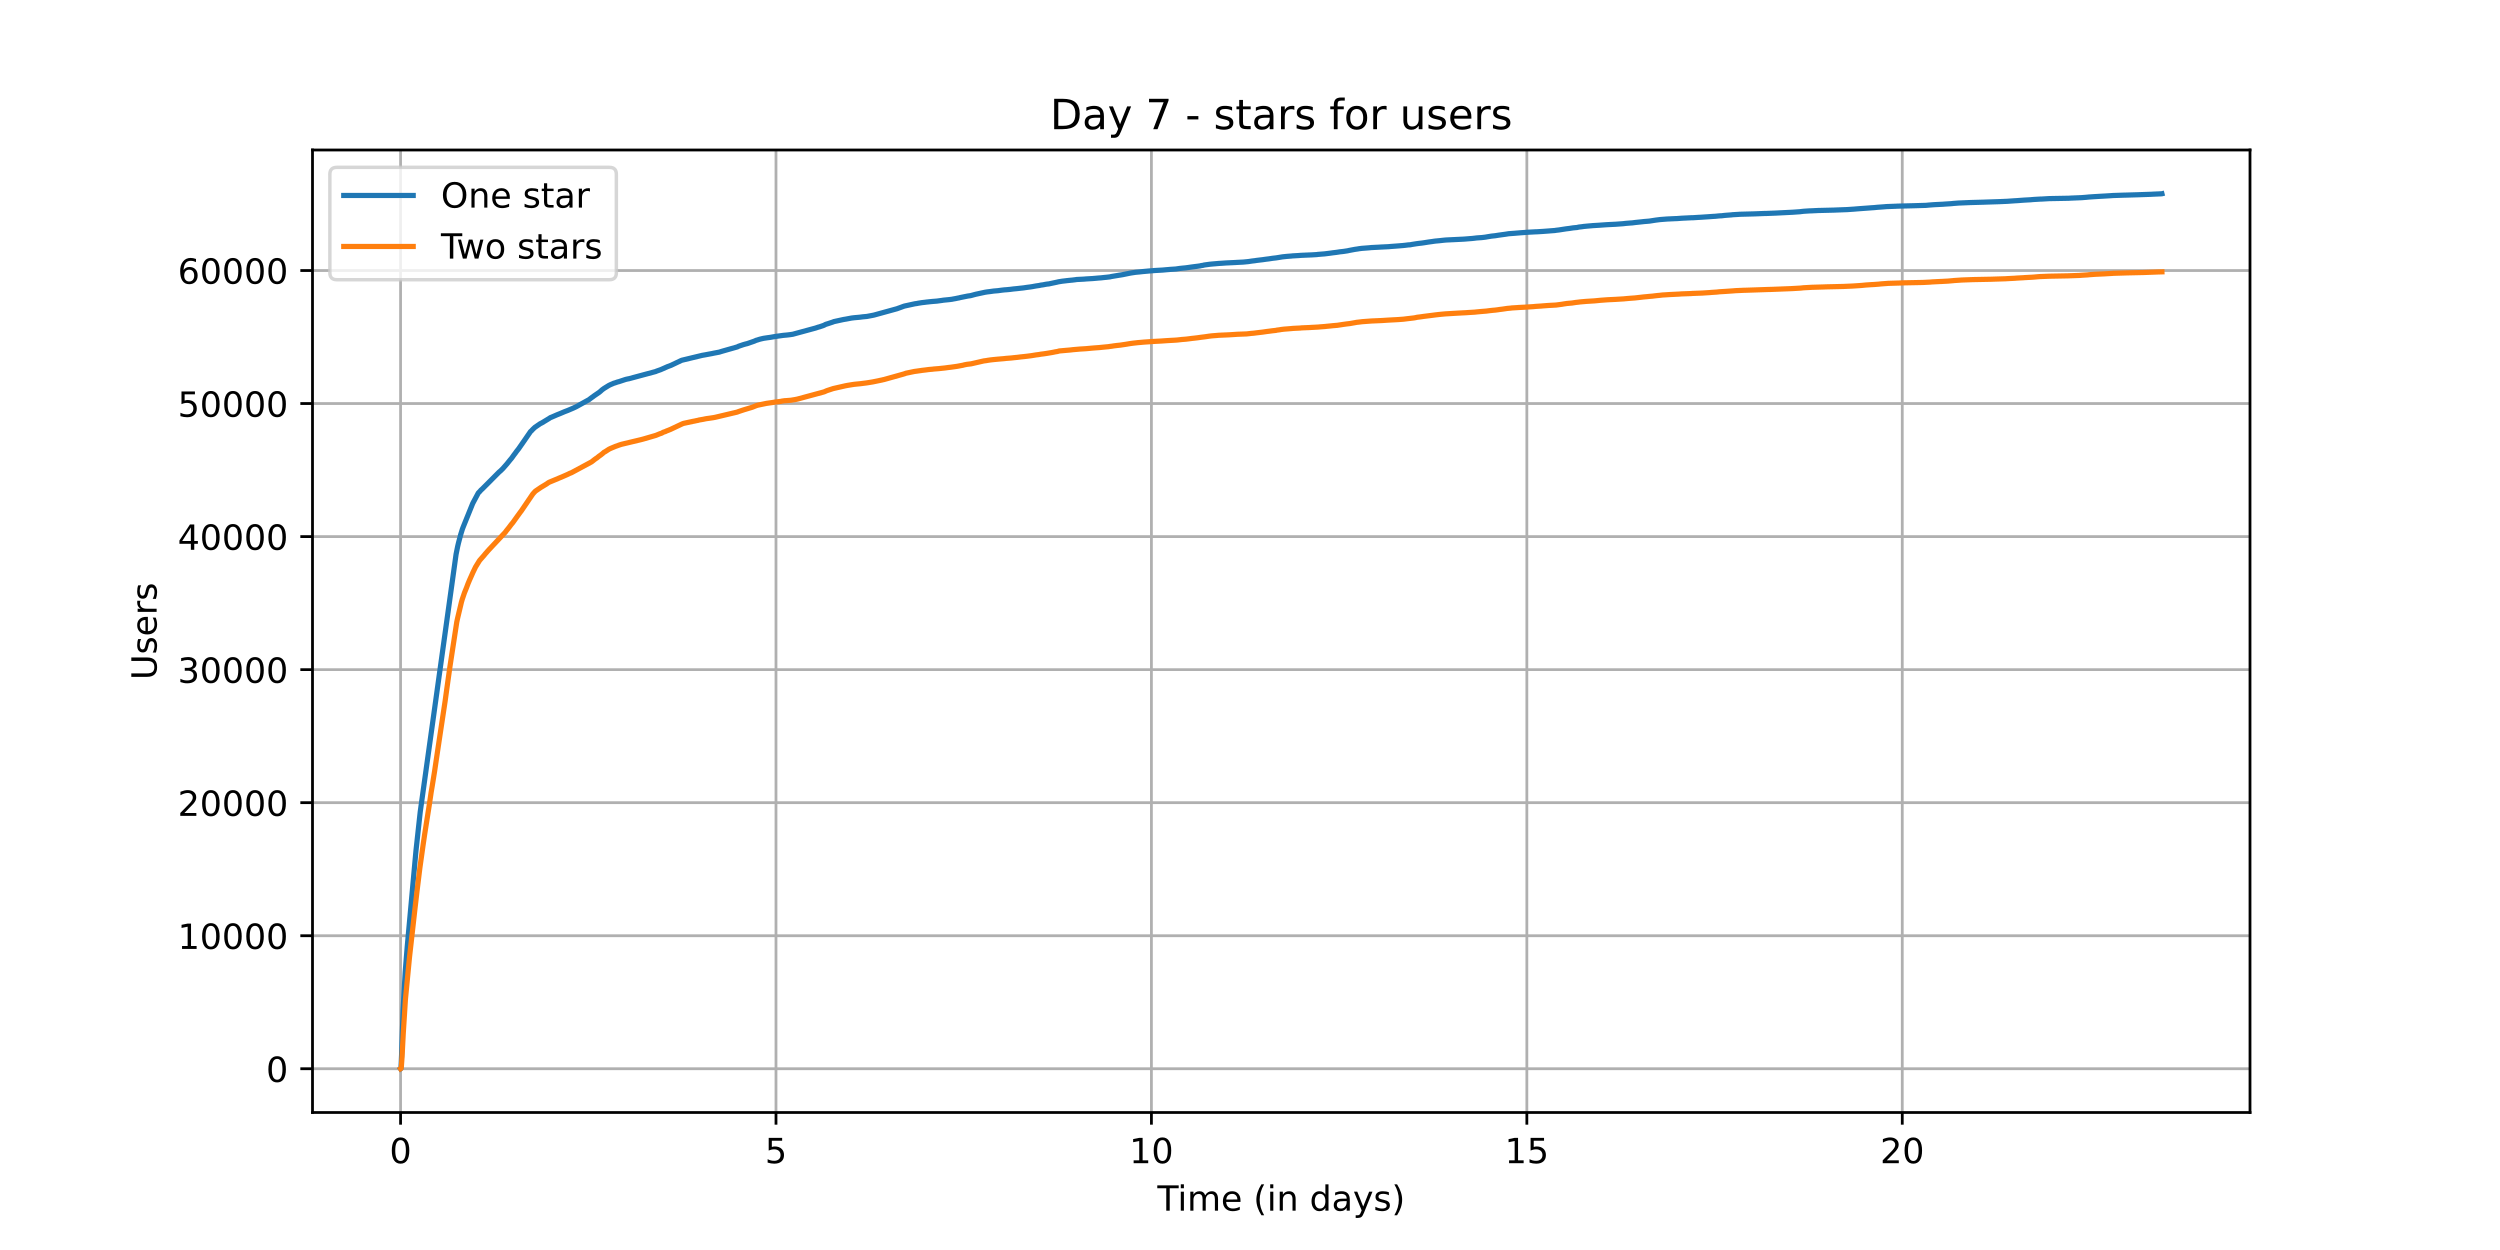 <?xml version="1.0" encoding="utf-8" standalone="no"?>
<!DOCTYPE svg PUBLIC "-//W3C//DTD SVG 1.1//EN"
  "http://www.w3.org/Graphics/SVG/1.1/DTD/svg11.dtd">
<!-- Created with matplotlib (https://matplotlib.org/) -->
<svg height="360pt" version="1.1" viewBox="0 0 720 360" width="720pt" xmlns="http://www.w3.org/2000/svg" xmlns:xlink="http://www.w3.org/1999/xlink">
 <defs>
  <style type="text/css">*{stroke-linecap:butt;stroke-linejoin:round;}</style>
 </defs>
 <g id="figure_1">
  <g id="patch_1">
   <path d="M 0 360 
L 720 360 
L 720 0 
L 0 0 
z
" style="fill:#ffffff;"/>
  </g>
  <g id="axes_1">
   <g id="patch_2">
    <path d="M 90 320.4 
L 648 320.4 
L 648 43.2 
L 90 43.2 
z
" style="fill:#ffffff;"/>
   </g>
   <g id="matplotlib.axis_1">
    <g id="xtick_1">
     <g id="line2d_1">
      <path clip-path="url(#p62dc5a50ae)" d="M 115.364 320.4 
L 115.364 43.2 
" style="fill:none;stroke:#b0b0b0;stroke-linecap:square;stroke-width:0.8;"/>
     </g>
     <g id="line2d_2">
      <defs>
       <path d="M 0 0 
L 0 3.5 
" id="m3d0d6b45fc" style="stroke:#000000;stroke-width:0.8;"/>
      </defs>
      <g>
       <use style="stroke:#000000;stroke-width:0.8;" x="115.364" xlink:href="#m3d0d6b45fc" y="320.4"/>
      </g>
     </g>
     <g id="text_1">
      <!-- 0 -->
      <g transform="translate(112.182 334.998)scale(0.1 -0.1)">
       <defs>
        <path d="M 31.781 66.406 
Q 24.172 66.406 20.328 58.906 
Q 16.5 51.422 16.5 36.375 
Q 16.5 21.391 20.328 13.891 
Q 24.172 6.391 31.781 6.391 
Q 39.453 6.391 43.281 13.891 
Q 47.125 21.391 47.125 36.375 
Q 47.125 51.422 43.281 58.906 
Q 39.453 66.406 31.781 66.406 
z
M 31.781 74.219 
Q 44.047 74.219 50.516 64.516 
Q 56.984 54.828 56.984 36.375 
Q 56.984 17.969 50.516 8.266 
Q 44.047 -1.422 31.781 -1.422 
Q 19.531 -1.422 13.062 8.266 
Q 6.594 17.969 6.594 36.375 
Q 6.594 54.828 13.062 64.516 
Q 19.531 74.219 31.781 74.219 
z
" id="DejaVuSans-48"/>
       </defs>
       <use xlink:href="#DejaVuSans-48"/>
      </g>
     </g>
    </g>
    <g id="xtick_2">
     <g id="line2d_3">
      <path clip-path="url(#p62dc5a50ae)" d="M 223.486 320.4 
L 223.486 43.2 
" style="fill:none;stroke:#b0b0b0;stroke-linecap:square;stroke-width:0.8;"/>
     </g>
     <g id="line2d_4">
      <g>
       <use style="stroke:#000000;stroke-width:0.8;" x="223.486" xlink:href="#m3d0d6b45fc" y="320.4"/>
      </g>
     </g>
     <g id="text_2">
      <!-- 5 -->
      <g transform="translate(220.305 334.998)scale(0.1 -0.1)">
       <defs>
        <path d="M 10.797 72.906 
L 49.516 72.906 
L 49.516 64.594 
L 19.828 64.594 
L 19.828 46.734 
Q 21.969 47.469 24.109 47.828 
Q 26.266 48.188 28.422 48.188 
Q 40.625 48.188 47.75 41.5 
Q 54.891 34.812 54.891 23.391 
Q 54.891 11.625 47.562 5.094 
Q 40.234 -1.422 26.906 -1.422 
Q 22.312 -1.422 17.547 -0.641 
Q 12.797 0.141 7.719 1.703 
L 7.719 11.625 
Q 12.109 9.234 16.797 8.062 
Q 21.484 6.891 26.703 6.891 
Q 35.156 6.891 40.078 11.328 
Q 45.016 15.766 45.016 23.391 
Q 45.016 31 40.078 35.438 
Q 35.156 39.891 26.703 39.891 
Q 22.75 39.891 18.812 39.016 
Q 14.891 38.141 10.797 36.281 
z
" id="DejaVuSans-53"/>
       </defs>
       <use xlink:href="#DejaVuSans-53"/>
      </g>
     </g>
    </g>
    <g id="xtick_3">
     <g id="line2d_5">
      <path clip-path="url(#p62dc5a50ae)" d="M 331.609 320.4 
L 331.609 43.2 
" style="fill:none;stroke:#b0b0b0;stroke-linecap:square;stroke-width:0.8;"/>
     </g>
     <g id="line2d_6">
      <g>
       <use style="stroke:#000000;stroke-width:0.8;" x="331.609" xlink:href="#m3d0d6b45fc" y="320.4"/>
      </g>
     </g>
     <g id="text_3">
      <!-- 10 -->
      <g transform="translate(325.246 334.998)scale(0.1 -0.1)">
       <defs>
        <path d="M 12.406 8.297 
L 28.516 8.297 
L 28.516 63.922 
L 10.984 60.406 
L 10.984 69.391 
L 28.422 72.906 
L 38.281 72.906 
L 38.281 8.297 
L 54.391 8.297 
L 54.391 0 
L 12.406 0 
z
" id="DejaVuSans-49"/>
       </defs>
       <use xlink:href="#DejaVuSans-49"/>
       <use x="63.623" xlink:href="#DejaVuSans-48"/>
      </g>
     </g>
    </g>
    <g id="xtick_4">
     <g id="line2d_7">
      <path clip-path="url(#p62dc5a50ae)" d="M 439.732 320.4 
L 439.732 43.2 
" style="fill:none;stroke:#b0b0b0;stroke-linecap:square;stroke-width:0.8;"/>
     </g>
     <g id="line2d_8">
      <g>
       <use style="stroke:#000000;stroke-width:0.8;" x="439.732" xlink:href="#m3d0d6b45fc" y="320.4"/>
      </g>
     </g>
     <g id="text_4">
      <!-- 15 -->
      <g transform="translate(433.369 334.998)scale(0.1 -0.1)">
       <use xlink:href="#DejaVuSans-49"/>
       <use x="63.623" xlink:href="#DejaVuSans-53"/>
      </g>
     </g>
    </g>
    <g id="xtick_5">
     <g id="line2d_9">
      <path clip-path="url(#p62dc5a50ae)" d="M 547.854 320.4 
L 547.854 43.2 
" style="fill:none;stroke:#b0b0b0;stroke-linecap:square;stroke-width:0.8;"/>
     </g>
     <g id="line2d_10">
      <g>
       <use style="stroke:#000000;stroke-width:0.8;" x="547.854" xlink:href="#m3d0d6b45fc" y="320.4"/>
      </g>
     </g>
     <g id="text_5">
      <!-- 20 -->
      <g transform="translate(541.492 334.998)scale(0.1 -0.1)">
       <defs>
        <path d="M 19.188 8.297 
L 53.609 8.297 
L 53.609 0 
L 7.328 0 
L 7.328 8.297 
Q 12.938 14.109 22.625 23.891 
Q 32.328 33.688 34.812 36.531 
Q 39.547 41.844 41.422 45.531 
Q 43.312 49.219 43.312 52.781 
Q 43.312 58.594 39.234 62.25 
Q 35.156 65.922 28.609 65.922 
Q 23.969 65.922 18.812 64.312 
Q 13.672 62.703 7.812 59.422 
L 7.812 69.391 
Q 13.766 71.781 18.938 73 
Q 24.125 74.219 28.422 74.219 
Q 39.75 74.219 46.484 68.547 
Q 53.219 62.891 53.219 53.422 
Q 53.219 48.922 51.531 44.891 
Q 49.859 40.875 45.406 35.406 
Q 44.188 33.984 37.641 27.219 
Q 31.109 20.453 19.188 8.297 
z
" id="DejaVuSans-50"/>
       </defs>
       <use xlink:href="#DejaVuSans-50"/>
       <use x="63.623" xlink:href="#DejaVuSans-48"/>
      </g>
     </g>
    </g>
    <g id="text_6">
     <!-- Time (in days) -->
     <g transform="translate(333.327 348.677)scale(0.1 -0.1)">
      <defs>
       <path d="M -0.297 72.906 
L 61.375 72.906 
L 61.375 64.594 
L 35.5 64.594 
L 35.5 0 
L 25.594 0 
L 25.594 64.594 
L -0.297 64.594 
z
" id="DejaVuSans-84"/>
       <path d="M 9.422 54.688 
L 18.406 54.688 
L 18.406 0 
L 9.422 0 
z
M 9.422 75.984 
L 18.406 75.984 
L 18.406 64.594 
L 9.422 64.594 
z
" id="DejaVuSans-105"/>
       <path d="M 52 44.188 
Q 55.375 50.25 60.062 53.125 
Q 64.75 56 71.094 56 
Q 79.641 56 84.281 50.016 
Q 88.922 44.047 88.922 33.016 
L 88.922 0 
L 79.891 0 
L 79.891 32.719 
Q 79.891 40.578 77.094 44.375 
Q 74.312 48.188 68.609 48.188 
Q 61.625 48.188 57.562 43.547 
Q 53.516 38.922 53.516 30.906 
L 53.516 0 
L 44.484 0 
L 44.484 32.719 
Q 44.484 40.625 41.703 44.406 
Q 38.922 48.188 33.109 48.188 
Q 26.219 48.188 22.156 43.531 
Q 18.109 38.875 18.109 30.906 
L 18.109 0 
L 9.078 0 
L 9.078 54.688 
L 18.109 54.688 
L 18.109 46.188 
Q 21.188 51.219 25.484 53.609 
Q 29.781 56 35.688 56 
Q 41.656 56 45.828 52.969 
Q 50 49.953 52 44.188 
z
" id="DejaVuSans-109"/>
       <path d="M 56.203 29.594 
L 56.203 25.203 
L 14.891 25.203 
Q 15.484 15.922 20.484 11.062 
Q 25.484 6.203 34.422 6.203 
Q 39.594 6.203 44.453 7.469 
Q 49.312 8.734 54.109 11.281 
L 54.109 2.781 
Q 49.266 0.734 44.188 -0.344 
Q 39.109 -1.422 33.891 -1.422 
Q 20.797 -1.422 13.156 6.188 
Q 5.516 13.812 5.516 26.812 
Q 5.516 40.234 12.766 48.109 
Q 20.016 56 32.328 56 
Q 43.359 56 49.781 48.891 
Q 56.203 41.797 56.203 29.594 
z
M 47.219 32.234 
Q 47.125 39.594 43.094 43.984 
Q 39.062 48.391 32.422 48.391 
Q 24.906 48.391 20.391 44.141 
Q 15.875 39.891 15.188 32.172 
z
" id="DejaVuSans-101"/>
       <path id="DejaVuSans-32"/>
       <path d="M 31 75.875 
Q 24.469 64.656 21.281 53.656 
Q 18.109 42.672 18.109 31.391 
Q 18.109 20.125 21.312 9.062 
Q 24.516 -2 31 -13.188 
L 23.188 -13.188 
Q 15.875 -1.703 12.234 9.375 
Q 8.594 20.453 8.594 31.391 
Q 8.594 42.281 12.203 53.312 
Q 15.828 64.359 23.188 75.875 
z
" id="DejaVuSans-40"/>
       <path d="M 54.891 33.016 
L 54.891 0 
L 45.906 0 
L 45.906 32.719 
Q 45.906 40.484 42.875 44.328 
Q 39.844 48.188 33.797 48.188 
Q 26.516 48.188 22.312 43.547 
Q 18.109 38.922 18.109 30.906 
L 18.109 0 
L 9.078 0 
L 9.078 54.688 
L 18.109 54.688 
L 18.109 46.188 
Q 21.344 51.125 25.703 53.562 
Q 30.078 56 35.797 56 
Q 45.219 56 50.047 50.172 
Q 54.891 44.344 54.891 33.016 
z
" id="DejaVuSans-110"/>
       <path d="M 45.406 46.391 
L 45.406 75.984 
L 54.391 75.984 
L 54.391 0 
L 45.406 0 
L 45.406 8.203 
Q 42.578 3.328 38.25 0.953 
Q 33.938 -1.422 27.875 -1.422 
Q 17.969 -1.422 11.734 6.484 
Q 5.516 14.406 5.516 27.297 
Q 5.516 40.188 11.734 48.094 
Q 17.969 56 27.875 56 
Q 33.938 56 38.25 53.625 
Q 42.578 51.266 45.406 46.391 
z
M 14.797 27.297 
Q 14.797 17.391 18.875 11.75 
Q 22.953 6.109 30.078 6.109 
Q 37.203 6.109 41.297 11.75 
Q 45.406 17.391 45.406 27.297 
Q 45.406 37.203 41.297 42.844 
Q 37.203 48.484 30.078 48.484 
Q 22.953 48.484 18.875 42.844 
Q 14.797 37.203 14.797 27.297 
z
" id="DejaVuSans-100"/>
       <path d="M 34.281 27.484 
Q 23.391 27.484 19.188 25 
Q 14.984 22.516 14.984 16.5 
Q 14.984 11.719 18.141 8.906 
Q 21.297 6.109 26.703 6.109 
Q 34.188 6.109 38.703 11.406 
Q 43.219 16.703 43.219 25.484 
L 43.219 27.484 
z
M 52.203 31.203 
L 52.203 0 
L 43.219 0 
L 43.219 8.297 
Q 40.141 3.328 35.547 0.953 
Q 30.953 -1.422 24.312 -1.422 
Q 15.922 -1.422 10.953 3.297 
Q 6 8.016 6 15.922 
Q 6 25.141 12.172 29.828 
Q 18.359 34.516 30.609 34.516 
L 43.219 34.516 
L 43.219 35.406 
Q 43.219 41.609 39.141 45 
Q 35.062 48.391 27.688 48.391 
Q 23 48.391 18.547 47.266 
Q 14.109 46.141 10.016 43.891 
L 10.016 52.203 
Q 14.938 54.109 19.578 55.047 
Q 24.219 56 28.609 56 
Q 40.484 56 46.344 49.844 
Q 52.203 43.703 52.203 31.203 
z
" id="DejaVuSans-97"/>
       <path d="M 32.172 -5.078 
Q 28.375 -14.844 24.75 -17.812 
Q 21.141 -20.797 15.094 -20.797 
L 7.906 -20.797 
L 7.906 -13.281 
L 13.188 -13.281 
Q 16.891 -13.281 18.938 -11.516 
Q 21 -9.766 23.484 -3.219 
L 25.094 0.875 
L 2.984 54.688 
L 12.5 54.688 
L 29.594 11.922 
L 46.688 54.688 
L 56.203 54.688 
z
" id="DejaVuSans-121"/>
       <path d="M 44.281 53.078 
L 44.281 44.578 
Q 40.484 46.531 36.375 47.5 
Q 32.281 48.484 27.875 48.484 
Q 21.188 48.484 17.844 46.438 
Q 14.5 44.391 14.5 40.281 
Q 14.5 37.156 16.891 35.375 
Q 19.281 33.594 26.516 31.984 
L 29.594 31.297 
Q 39.156 29.25 43.188 25.516 
Q 47.219 21.781 47.219 15.094 
Q 47.219 7.469 41.188 3.016 
Q 35.156 -1.422 24.609 -1.422 
Q 20.219 -1.422 15.453 -0.562 
Q 10.688 0.297 5.422 2 
L 5.422 11.281 
Q 10.406 8.688 15.234 7.391 
Q 20.062 6.109 24.812 6.109 
Q 31.156 6.109 34.562 8.281 
Q 37.984 10.453 37.984 14.406 
Q 37.984 18.062 35.516 20.016 
Q 33.062 21.969 24.703 23.781 
L 21.578 24.516 
Q 13.234 26.266 9.516 29.906 
Q 5.812 33.547 5.812 39.891 
Q 5.812 47.609 11.281 51.797 
Q 16.75 56 26.812 56 
Q 31.781 56 36.172 55.266 
Q 40.578 54.547 44.281 53.078 
z
" id="DejaVuSans-115"/>
       <path d="M 8.016 75.875 
L 15.828 75.875 
Q 23.141 64.359 26.781 53.312 
Q 30.422 42.281 30.422 31.391 
Q 30.422 20.453 26.781 9.375 
Q 23.141 -1.703 15.828 -13.188 
L 8.016 -13.188 
Q 14.5 -2 17.703 9.062 
Q 20.906 20.125 20.906 31.391 
Q 20.906 42.672 17.703 53.656 
Q 14.5 64.656 8.016 75.875 
z
" id="DejaVuSans-41"/>
      </defs>
      <use xlink:href="#DejaVuSans-84"/>
      <use x="57.959" xlink:href="#DejaVuSans-105"/>
      <use x="85.742" xlink:href="#DejaVuSans-109"/>
      <use x="183.154" xlink:href="#DejaVuSans-101"/>
      <use x="244.678" xlink:href="#DejaVuSans-32"/>
      <use x="276.465" xlink:href="#DejaVuSans-40"/>
      <use x="315.479" xlink:href="#DejaVuSans-105"/>
      <use x="343.262" xlink:href="#DejaVuSans-110"/>
      <use x="406.641" xlink:href="#DejaVuSans-32"/>
      <use x="438.428" xlink:href="#DejaVuSans-100"/>
      <use x="501.904" xlink:href="#DejaVuSans-97"/>
      <use x="563.184" xlink:href="#DejaVuSans-121"/>
      <use x="622.363" xlink:href="#DejaVuSans-115"/>
      <use x="674.463" xlink:href="#DejaVuSans-41"/>
     </g>
    </g>
   </g>
   <g id="matplotlib.axis_2">
    <g id="ytick_1">
     <g id="line2d_11">
      <path clip-path="url(#p62dc5a50ae)" d="M 90 307.8 
L 648 307.8 
" style="fill:none;stroke:#b0b0b0;stroke-linecap:square;stroke-width:0.8;"/>
     </g>
     <g id="line2d_12">
      <defs>
       <path d="M 0 0 
L -3.5 0 
" id="m20c75dacf4" style="stroke:#000000;stroke-width:0.8;"/>
      </defs>
      <g>
       <use style="stroke:#000000;stroke-width:0.8;" x="90" xlink:href="#m20c75dacf4" y="307.8"/>
      </g>
     </g>
     <g id="text_7">
      <!-- 0 -->
      <g transform="translate(76.638 311.599)scale(0.1 -0.1)">
       <use xlink:href="#DejaVuSans-48"/>
      </g>
     </g>
    </g>
    <g id="ytick_2">
     <g id="line2d_13">
      <path clip-path="url(#p62dc5a50ae)" d="M 90 269.485 
L 648 269.485 
" style="fill:none;stroke:#b0b0b0;stroke-linecap:square;stroke-width:0.8;"/>
     </g>
     <g id="line2d_14">
      <g>
       <use style="stroke:#000000;stroke-width:0.8;" x="90" xlink:href="#m20c75dacf4" y="269.485"/>
      </g>
     </g>
     <g id="text_8">
      <!-- 10000 -->
      <g transform="translate(51.188 273.284)scale(0.1 -0.1)">
       <use xlink:href="#DejaVuSans-49"/>
       <use x="63.623" xlink:href="#DejaVuSans-48"/>
       <use x="127.246" xlink:href="#DejaVuSans-48"/>
       <use x="190.869" xlink:href="#DejaVuSans-48"/>
       <use x="254.492" xlink:href="#DejaVuSans-48"/>
      </g>
     </g>
    </g>
    <g id="ytick_3">
     <g id="line2d_15">
      <path clip-path="url(#p62dc5a50ae)" d="M 90 231.169 
L 648 231.169 
" style="fill:none;stroke:#b0b0b0;stroke-linecap:square;stroke-width:0.8;"/>
     </g>
     <g id="line2d_16">
      <g>
       <use style="stroke:#000000;stroke-width:0.8;" x="90" xlink:href="#m20c75dacf4" y="231.169"/>
      </g>
     </g>
     <g id="text_9">
      <!-- 20000 -->
      <g transform="translate(51.188 234.969)scale(0.1 -0.1)">
       <use xlink:href="#DejaVuSans-50"/>
       <use x="63.623" xlink:href="#DejaVuSans-48"/>
       <use x="127.246" xlink:href="#DejaVuSans-48"/>
       <use x="190.869" xlink:href="#DejaVuSans-48"/>
       <use x="254.492" xlink:href="#DejaVuSans-48"/>
      </g>
     </g>
    </g>
    <g id="ytick_4">
     <g id="line2d_17">
      <path clip-path="url(#p62dc5a50ae)" d="M 90 192.854 
L 648 192.854 
" style="fill:none;stroke:#b0b0b0;stroke-linecap:square;stroke-width:0.8;"/>
     </g>
     <g id="line2d_18">
      <g>
       <use style="stroke:#000000;stroke-width:0.8;" x="90" xlink:href="#m20c75dacf4" y="192.854"/>
      </g>
     </g>
     <g id="text_10">
      <!-- 30000 -->
      <g transform="translate(51.188 196.653)scale(0.1 -0.1)">
       <defs>
        <path d="M 40.578 39.312 
Q 47.656 37.797 51.625 33 
Q 55.609 28.219 55.609 21.188 
Q 55.609 10.406 48.188 4.484 
Q 40.766 -1.422 27.094 -1.422 
Q 22.516 -1.422 17.656 -0.516 
Q 12.797 0.391 7.625 2.203 
L 7.625 11.719 
Q 11.719 9.328 16.594 8.109 
Q 21.484 6.891 26.812 6.891 
Q 36.078 6.891 40.938 10.547 
Q 45.797 14.203 45.797 21.188 
Q 45.797 27.641 41.281 31.266 
Q 36.766 34.906 28.719 34.906 
L 20.219 34.906 
L 20.219 43.016 
L 29.109 43.016 
Q 36.375 43.016 40.234 45.922 
Q 44.094 48.828 44.094 54.297 
Q 44.094 59.906 40.109 62.906 
Q 36.141 65.922 28.719 65.922 
Q 24.656 65.922 20.016 65.031 
Q 15.375 64.156 9.812 62.312 
L 9.812 71.094 
Q 15.438 72.656 20.344 73.438 
Q 25.25 74.219 29.594 74.219 
Q 40.828 74.219 47.359 69.109 
Q 53.906 64.016 53.906 55.328 
Q 53.906 49.266 50.438 45.094 
Q 46.969 40.922 40.578 39.312 
z
" id="DejaVuSans-51"/>
       </defs>
       <use xlink:href="#DejaVuSans-51"/>
       <use x="63.623" xlink:href="#DejaVuSans-48"/>
       <use x="127.246" xlink:href="#DejaVuSans-48"/>
       <use x="190.869" xlink:href="#DejaVuSans-48"/>
       <use x="254.492" xlink:href="#DejaVuSans-48"/>
      </g>
     </g>
    </g>
    <g id="ytick_5">
     <g id="line2d_19">
      <path clip-path="url(#p62dc5a50ae)" d="M 90 154.539 
L 648 154.539 
" style="fill:none;stroke:#b0b0b0;stroke-linecap:square;stroke-width:0.8;"/>
     </g>
     <g id="line2d_20">
      <g>
       <use style="stroke:#000000;stroke-width:0.8;" x="90" xlink:href="#m20c75dacf4" y="154.539"/>
      </g>
     </g>
     <g id="text_11">
      <!-- 40000 -->
      <g transform="translate(51.188 158.338)scale(0.1 -0.1)">
       <defs>
        <path d="M 37.797 64.312 
L 12.891 25.391 
L 37.797 25.391 
z
M 35.203 72.906 
L 47.609 72.906 
L 47.609 25.391 
L 58.016 25.391 
L 58.016 17.188 
L 47.609 17.188 
L 47.609 0 
L 37.797 0 
L 37.797 17.188 
L 4.891 17.188 
L 4.891 26.703 
z
" id="DejaVuSans-52"/>
       </defs>
       <use xlink:href="#DejaVuSans-52"/>
       <use x="63.623" xlink:href="#DejaVuSans-48"/>
       <use x="127.246" xlink:href="#DejaVuSans-48"/>
       <use x="190.869" xlink:href="#DejaVuSans-48"/>
       <use x="254.492" xlink:href="#DejaVuSans-48"/>
      </g>
     </g>
    </g>
    <g id="ytick_6">
     <g id="line2d_21">
      <path clip-path="url(#p62dc5a50ae)" d="M 90 116.223 
L 648 116.223 
" style="fill:none;stroke:#b0b0b0;stroke-linecap:square;stroke-width:0.8;"/>
     </g>
     <g id="line2d_22">
      <g>
       <use style="stroke:#000000;stroke-width:0.8;" x="90" xlink:href="#m20c75dacf4" y="116.223"/>
      </g>
     </g>
     <g id="text_12">
      <!-- 50000 -->
      <g transform="translate(51.188 120.023)scale(0.1 -0.1)">
       <use xlink:href="#DejaVuSans-53"/>
       <use x="63.623" xlink:href="#DejaVuSans-48"/>
       <use x="127.246" xlink:href="#DejaVuSans-48"/>
       <use x="190.869" xlink:href="#DejaVuSans-48"/>
       <use x="254.492" xlink:href="#DejaVuSans-48"/>
      </g>
     </g>
    </g>
    <g id="ytick_7">
     <g id="line2d_23">
      <path clip-path="url(#p62dc5a50ae)" d="M 90 77.908 
L 648 77.908 
" style="fill:none;stroke:#b0b0b0;stroke-linecap:square;stroke-width:0.8;"/>
     </g>
     <g id="line2d_24">
      <g>
       <use style="stroke:#000000;stroke-width:0.8;" x="90" xlink:href="#m20c75dacf4" y="77.908"/>
      </g>
     </g>
     <g id="text_13">
      <!-- 60000 -->
      <g transform="translate(51.188 81.707)scale(0.1 -0.1)">
       <defs>
        <path d="M 33.016 40.375 
Q 26.375 40.375 22.484 35.828 
Q 18.609 31.297 18.609 23.391 
Q 18.609 15.531 22.484 10.953 
Q 26.375 6.391 33.016 6.391 
Q 39.656 6.391 43.531 10.953 
Q 47.406 15.531 47.406 23.391 
Q 47.406 31.297 43.531 35.828 
Q 39.656 40.375 33.016 40.375 
z
M 52.594 71.297 
L 52.594 62.312 
Q 48.875 64.062 45.094 64.984 
Q 41.312 65.922 37.594 65.922 
Q 27.828 65.922 22.672 59.328 
Q 17.531 52.734 16.797 39.406 
Q 19.672 43.656 24.016 45.922 
Q 28.375 48.188 33.594 48.188 
Q 44.578 48.188 50.953 41.516 
Q 57.328 34.859 57.328 23.391 
Q 57.328 12.156 50.688 5.359 
Q 44.047 -1.422 33.016 -1.422 
Q 20.359 -1.422 13.672 8.266 
Q 6.984 17.969 6.984 36.375 
Q 6.984 53.656 15.188 63.938 
Q 23.391 74.219 37.203 74.219 
Q 40.922 74.219 44.703 73.484 
Q 48.484 72.75 52.594 71.297 
z
" id="DejaVuSans-54"/>
       </defs>
       <use xlink:href="#DejaVuSans-54"/>
       <use x="63.623" xlink:href="#DejaVuSans-48"/>
       <use x="127.246" xlink:href="#DejaVuSans-48"/>
       <use x="190.869" xlink:href="#DejaVuSans-48"/>
       <use x="254.492" xlink:href="#DejaVuSans-48"/>
      </g>
     </g>
    </g>
    <g id="text_14">
     <!-- Users -->
     <g transform="translate(45.108 195.801)rotate(-90)scale(0.1 -0.1)">
      <defs>
       <path d="M 8.688 72.906 
L 18.609 72.906 
L 18.609 28.609 
Q 18.609 16.891 22.844 11.734 
Q 27.094 6.594 36.625 6.594 
Q 46.094 6.594 50.344 11.734 
Q 54.594 16.891 54.594 28.609 
L 54.594 72.906 
L 64.5 72.906 
L 64.5 27.391 
Q 64.5 13.141 57.438 5.859 
Q 50.391 -1.422 36.625 -1.422 
Q 22.797 -1.422 15.734 5.859 
Q 8.688 13.141 8.688 27.391 
z
" id="DejaVuSans-85"/>
       <path d="M 41.109 46.297 
Q 39.594 47.172 37.812 47.578 
Q 36.031 48 33.891 48 
Q 26.266 48 22.188 43.047 
Q 18.109 38.094 18.109 28.812 
L 18.109 0 
L 9.078 0 
L 9.078 54.688 
L 18.109 54.688 
L 18.109 46.188 
Q 20.953 51.172 25.484 53.578 
Q 30.031 56 36.531 56 
Q 37.453 56 38.578 55.875 
Q 39.703 55.766 41.062 55.516 
z
" id="DejaVuSans-114"/>
      </defs>
      <use xlink:href="#DejaVuSans-85"/>
      <use x="73.193" xlink:href="#DejaVuSans-115"/>
      <use x="125.293" xlink:href="#DejaVuSans-101"/>
      <use x="186.816" xlink:href="#DejaVuSans-114"/>
      <use x="227.93" xlink:href="#DejaVuSans-115"/>
     </g>
    </g>
   </g>
   <g id="line2d_25">
    <path clip-path="url(#p62dc5a50ae)" d="M 115.364 307.8 
L 115.448 307.739 
L 115.508 307.214 
L 115.671 303.386 
L 116.088 290.972 
L 116.698 279.952 
L 117.293 272.538 
L 119.793 245.093 
L 120.299 240.468 
L 121.029 233.802 
L 131.345 159.661 
L 131.806 157.374 
L 132.044 156.374 
L 132.67 153.983 
L 133.146 152.454 
L 133.295 152.044 
L 133.667 151.109 
L 136.122 145.04 
L 136.286 144.715 
L 137.745 141.987 
L 138.25 141.465 
L 138.504 141.159 
L 138.861 140.849 
L 143.451 136.243 
L 143.585 136.105 
L 143.794 135.906 
L 144.181 135.58 
L 144.836 134.933 
L 145.981 133.626 
L 146.264 133.277 
L 146.964 132.4 
L 147.098 132.254 
L 147.396 131.89 
L 147.977 131.074 
L 148.483 130.408 
L 148.736 130.044 
L 149.376 129.235 
L 149.614 128.887 
L 150.924 127.005 
L 152.8 124.277 
L 153.008 124.116 
L 153.306 123.791 
L 153.544 123.549 
L 154.05 123.074 
L 155.568 122.032 
L 156.03 121.802 
L 156.819 121.327 
L 158.114 120.541 
L 158.531 120.262 
L 158.828 120.154 
L 160.451 119.449 
L 161.284 119.12 
L 162.608 118.557 
L 163.516 118.212 
L 164.975 117.591 
L 165.198 117.492 
L 165.674 117.265 
L 165.912 117.158 
L 169.263 115.3 
L 169.545 115.158 
L 169.68 115.055 
L 170.275 114.599 
L 170.87 114.177 
L 171.123 113.982 
L 172.582 112.986 
L 172.94 112.687 
L 173.386 112.281 
L 173.937 111.878 
L 174.19 111.721 
L 175.366 110.997 
L 175.842 110.767 
L 176.528 110.48 
L 176.751 110.373 
L 177.138 110.265 
L 177.853 110.012 
L 178.284 109.905 
L 178.611 109.794 
L 180.055 109.315 
L 180.338 109.235 
L 180.829 109.127 
L 181.053 109.093 
L 188.834 107.001 
L 189.102 106.878 
L 190.234 106.48 
L 190.486 106.372 
L 192.273 105.583 
L 193.241 105.223 
L 196.116 103.855 
L 196.384 103.748 
L 202.28 102.33 
L 202.92 102.223 
L 204.528 101.92 
L 205.093 101.817 
L 205.525 101.721 
L 207.162 101.411 
L 207.489 101.303 
L 208.07 101.127 
L 212.359 99.905 
L 212.687 99.729 
L 214.071 99.261 
L 214.339 99.184 
L 214.711 99.077 
L 215.143 98.978 
L 216.467 98.522 
L 217.227 98.257 
L 217.822 97.993 
L 218.016 97.951 
L 218.641 97.748 
L 219.013 97.644 
L 219.43 97.548 
L 219.892 97.441 
L 220.949 97.28 
L 221.753 97.173 
L 222.11 97.112 
L 222.705 97.004 
L 223.836 96.828 
L 224.61 96.721 
L 225.562 96.587 
L 226.738 96.479 
L 227.601 96.372 
L 228.317 96.265 
L 234.91 94.472 
L 235.639 94.223 
L 236.056 94.115 
L 237.276 93.69 
L 237.812 93.41 
L 238.422 93.223 
L 239.895 92.736 
L 240.148 92.625 
L 242.931 92.016 
L 243.601 91.908 
L 245.239 91.598 
L 246.087 91.495 
L 247.293 91.391 
L 247.59 91.36 
L 248.468 91.246 
L 249.644 91.138 
L 251.266 90.832 
L 251.772 90.724 
L 258.366 88.908 
L 258.559 88.832 
L 259.318 88.56 
L 260.286 88.203 
L 260.494 88.138 
L 263.47 87.491 
L 264.17 87.391 
L 264.423 87.33 
L 265.554 87.153 
L 266.462 87.05 
L 266.789 87.004 
L 267.771 86.897 
L 268.501 86.824 
L 269.84 86.717 
L 270.762 86.59 
L 271.462 86.494 
L 271.641 86.456 
L 272.742 86.349 
L 273.456 86.276 
L 274.202 86.18 
L 274.396 86.134 
L 274.976 86.031 
L 275.334 85.966 
L 275.825 85.858 
L 276.167 85.801 
L 276.569 85.694 
L 278.712 85.261 
L 279.486 85.153 
L 279.977 85.027 
L 280.364 84.92 
L 280.647 84.843 
L 281.064 84.736 
L 283.654 84.176 
L 284.31 84.069 
L 285.098 83.977 
L 285.843 83.87 
L 286.17 83.824 
L 287.42 83.717 
L 288.373 83.586 
L 289.281 83.479 
L 289.861 83.445 
L 290.965 83.337 
L 291.874 83.218 
L 292.99 83.111 
L 293.809 83.015 
L 294.776 82.912 
L 295.119 82.858 
L 295.863 82.751 
L 296.756 82.636 
L 297.396 82.533 
L 297.768 82.464 
L 298.363 82.356 
L 298.69 82.307 
L 299.375 82.207 
L 299.658 82.13 
L 300.432 82.023 
L 300.67 81.977 
L 301.057 81.897 
L 301.727 81.793 
L 301.995 81.778 
L 304.392 81.268 
L 304.824 81.161 
L 305.97 80.977 
L 306.878 80.874 
L 307.191 80.831 
L 308.203 80.724 
L 308.887 80.659 
L 309.721 80.556 
L 310.063 80.498 
L 312.161 80.391 
L 312.816 80.333 
L 314.617 80.226 
L 315.257 80.172 
L 316.447 80.065 
L 317.057 80.023 
L 318.011 79.916 
L 318.725 79.847 
L 319.663 79.739 
L 320.109 79.632 
L 320.749 79.525 
L 321.106 79.464 
L 322.342 79.26 
L 322.997 79.157 
L 323.355 79.096 
L 325.395 78.678 
L 326.02 78.571 
L 327.062 78.418 
L 328.238 78.31 
L 329.042 78.218 
L 330.218 78.111 
L 330.887 78.05 
L 332.182 77.942 
L 332.391 77.919 
L 332.971 77.885 
L 334.848 77.778 
L 335.547 77.713 
L 336.768 77.609 
L 337.05 77.582 
L 338.643 77.475 
L 339.7 77.318 
L 340.712 77.211 
L 341.382 77.149 
L 342.2 77.042 
L 343.227 76.893 
L 344.045 76.785 
L 344.909 76.678 
L 345.654 76.571 
L 345.921 76.498 
L 346.547 76.402 
L 346.77 76.329 
L 347.545 76.222 
L 348.498 76.092 
L 349.629 75.988 
L 349.897 75.969 
L 351.087 75.862 
L 351.623 75.835 
L 353.141 75.728 
L 353.662 75.705 
L 355.864 75.598 
L 356.132 75.578 
L 358.126 75.475 
L 358.424 75.444 
L 359.525 75.337 
L 360.582 75.176 
L 361.49 75.069 
L 361.847 75.007 
L 362.695 74.904 
L 363.603 74.797 
L 364.585 74.655 
L 365.434 74.552 
L 365.657 74.517 
L 366.327 74.414 
L 366.655 74.368 
L 367.399 74.287 
L 368.099 74.18 
L 369.35 73.973 
L 370.333 73.87 
L 370.63 73.839 
L 371.97 73.735 
L 372.193 73.701 
L 374.039 73.594 
L 374.679 73.54 
L 377.135 73.433 
L 377.655 73.414 
L 379.307 73.314 
L 379.486 73.276 
L 380.811 73.168 
L 381.45 73.119 
L 382.314 73.011 
L 383.147 72.908 
L 383.891 72.801 
L 384.725 72.701 
L 385.439 72.597 
L 385.796 72.536 
L 386.719 72.433 
L 387.032 72.394 
L 388.103 72.23 
L 388.579 72.122 
L 390.231 71.812 
L 390.99 71.705 
L 391.362 71.636 
L 392.211 71.528 
L 392.836 71.479 
L 394.235 71.371 
L 394.949 71.299 
L 397.092 71.191 
L 397.672 71.153 
L 399.89 71.046 
L 400.589 70.981 
L 402.062 70.873 
L 402.703 70.823 
L 403.997 70.716 
L 404.726 70.64 
L 405.59 70.532 
L 406.14 70.502 
L 406.676 70.394 
L 407.866 70.203 
L 408.656 70.095 
L 409.4 70.015 
L 410.144 69.908 
L 411.32 69.72 
L 412.049 69.617 
L 412.362 69.574 
L 413.061 69.471 
L 413.373 69.429 
L 414.549 69.321 
L 414.847 69.287 
L 415.814 69.18 
L 416.484 69.118 
L 418.731 69.011 
L 419.282 68.984 
L 421.454 68.877 
L 422.05 68.835 
L 423.331 68.728 
L 423.956 68.682 
L 424.908 68.574 
L 425.236 68.528 
L 426.753 68.421 
L 426.962 68.398 
L 427.81 68.295 
L 428.405 68.187 
L 429.566 68 
L 430.578 67.892 
L 430.906 67.843 
L 431.546 67.739 
L 431.858 67.697 
L 432.618 67.59 
L 433.541 67.463 
L 434.196 67.36 
L 434.419 67.318 
L 435.848 67.21 
L 436.116 67.191 
L 437.397 67.084 
L 438.037 67.03 
L 439.555 66.923 
L 440.18 66.873 
L 442.204 66.766 
L 442.695 66.751 
L 444.421 66.643 
L 444.704 66.62 
L 446.162 66.513 
L 446.445 66.486 
L 447.814 66.383 
L 448.171 66.321 
L 448.975 66.226 
L 449.644 66.122 
L 449.986 66.069 
L 451.058 65.904 
L 451.951 65.796 
L 453.083 65.62 
L 454.214 65.517 
L 454.691 65.398 
L 455.45 65.314 
L 456.209 65.206 
L 456.492 65.183 
L 457.191 65.114 
L 458.397 65.011 
L 458.695 64.98 
L 460.481 64.873 
L 461.106 64.827 
L 462.624 64.72 
L 463.174 64.689 
L 465.332 64.582 
L 465.957 64.536 
L 467.416 64.429 
L 468.202 64.337 
L 469.512 64.229 
L 470.092 64.191 
L 470.895 64.084 
L 471.654 64.003 
L 472.696 63.896 
L 473.5 63.804 
L 474.81 63.697 
L 475.107 63.666 
L 476.224 63.49 
L 476.939 63.383 
L 477.251 63.344 
L 478.115 63.233 
L 479.484 63.126 
L 480.125 63.076 
L 482.462 62.969 
L 482.982 62.95 
L 484.426 62.842 
L 484.947 62.819 
L 487.075 62.712 
L 487.536 62.708 
L 489.203 62.601 
L 489.754 62.574 
L 491.346 62.467 
L 491.941 62.429 
L 493.429 62.321 
L 493.995 62.291 
L 495.022 62.187 
L 495.305 62.164 
L 495.811 62.145 
L 496.689 62.038 
L 497.314 61.988 
L 498.714 61.881 
L 498.937 61.842 
L 500.723 61.739 
L 501.006 61.712 
L 504.98 61.605 
L 505.471 61.589 
L 508.18 61.482 
L 508.641 61.478 
L 511.261 61.375 
L 511.514 61.363 
L 513.612 61.256 
L 514.148 61.229 
L 516.29 61.122 
L 516.901 61.08 
L 518.434 60.973 
L 518.657 60.938 
L 519.461 60.846 
L 521.114 60.739 
L 521.605 60.724 
L 523.823 60.616 
L 524.284 60.609 
L 528.406 60.505 
L 528.674 60.49 
L 531.442 60.383 
L 531.948 60.367 
L 533.481 60.26 
L 533.749 60.245 
L 535.043 60.137 
L 535.683 60.087 
L 537.157 59.98 
L 537.782 59.934 
L 539.196 59.827 
L 539.762 59.792 
L 540.848 59.685 
L 541.116 59.67 
L 542.575 59.563 
L 543.259 59.501 
L 546.027 59.394 
L 546.563 59.367 
L 550.715 59.26 
L 551.207 59.248 
L 554.734 59.141 
L 555.448 59.068 
L 556.818 58.961 
L 557.398 58.927 
L 559.571 58.819 
L 560.211 58.769 
L 561.908 58.662 
L 562.667 58.582 
L 564.096 58.474 
L 564.602 58.455 
L 567.102 58.348 
L 567.608 58.329 
L 571.388 58.222 
L 571.91 58.202 
L 575.199 58.095 
L 575.69 58.08 
L 578.131 57.972 
L 578.756 57.927 
L 580.304 57.819 
L 580.87 57.789 
L 582.314 57.681 
L 582.939 57.635 
L 584.845 57.528 
L 585.143 57.497 
L 585.783 57.444 
L 587.644 57.336 
L 588.15 57.321 
L 589.936 57.214 
L 590.189 57.202 
L 595.785 57.095 
L 596.38 57.057 
L 598.97 56.949 
L 599.506 56.926 
L 600.845 56.819 
L 601.559 56.746 
L 603.122 56.639 
L 603.703 56.605 
L 605.519 56.497 
L 606.085 56.467 
L 607.871 56.359 
L 608.512 56.31 
L 611.771 56.202 
L 612.262 56.191 
L 615.938 56.084 
L 616.459 56.061 
L 619.57 55.953 
L 620.136 55.919 
L 622.592 55.811 
L 622.636 55.8 
L 622.636 55.8 
" style="fill:none;stroke:#1f77b4;stroke-linecap:square;stroke-width:1.5;"/>
   </g>
   <g id="line2d_26">
    <path clip-path="url(#p62dc5a50ae)" d="M 115.364 307.8 
L 115.508 307.712 
L 115.582 307.321 
L 115.79 304.398 
L 116.133 297.731 
L 116.758 287.868 
L 117.933 275.699 
L 119.496 261.822 
L 120.136 256.339 
L 120.909 250.055 
L 121.847 243.38 
L 122.323 240.139 
L 123.648 231.721 
L 124.169 228.188 
L 124.482 226.342 
L 125.167 222.089 
L 125.703 218.456 
L 126.834 210.904 
L 128.203 201.873 
L 128.59 199.042 
L 128.754 197.866 
L 129.603 191.835 
L 131.553 179.133 
L 131.791 178.03 
L 132.893 173.405 
L 133.131 172.585 
L 133.771 170.7 
L 134.381 169.198 
L 134.768 168.152 
L 135.244 167.014 
L 135.765 165.857 
L 136.212 164.842 
L 136.361 164.539 
L 136.956 163.298 
L 138.042 161.539 
L 138.176 161.351 
L 139.427 159.926 
L 139.83 159.424 
L 140.025 159.217 
L 140.383 158.795 
L 140.577 158.581 
L 140.846 158.278 
L 145.55 153.255 
L 145.847 152.837 
L 146.532 151.991 
L 146.681 151.795 
L 147.143 151.175 
L 147.307 150.971 
L 147.679 150.531 
L 149.152 148.466 
L 149.301 148.274 
L 149.822 147.546 
L 150.105 147.186 
L 153.425 142.297 
L 153.767 141.906 
L 154.184 141.458 
L 155.792 140.362 
L 156.12 140.167 
L 157.444 139.366 
L 157.683 139.186 
L 157.95 139.006 
L 158.189 138.875 
L 159.379 138.381 
L 160.078 138.09 
L 160.451 137.944 
L 160.689 137.837 
L 160.972 137.707 
L 161.73 137.4 
L 163.427 136.653 
L 163.65 136.546 
L 164.126 136.312 
L 164.424 136.205 
L 164.633 136.113 
L 170.364 133.025 
L 170.721 132.749 
L 171.153 132.404 
L 171.659 132.032 
L 171.853 131.925 
L 172.538 131.369 
L 172.791 131.197 
L 173.103 130.971 
L 173.52 130.641 
L 173.952 130.262 
L 174.339 130.051 
L 175.396 129.365 
L 175.902 129.124 
L 177.227 128.572 
L 178.329 128.174 
L 178.984 127.963 
L 184.469 126.653 
L 184.888 126.545 
L 185.394 126.408 
L 188.894 125.388 
L 190.055 124.913 
L 190.412 124.806 
L 190.68 124.687 
L 190.993 124.496 
L 191.693 124.258 
L 191.886 124.151 
L 192.66 123.852 
L 192.839 123.771 
L 193.107 123.668 
L 196.399 122.112 
L 196.667 122.005 
L 196.891 121.928 
L 199.526 121.358 
L 200.092 121.254 
L 200.524 121.154 
L 201.06 121.051 
L 201.283 120.974 
L 202.623 120.741 
L 203.114 120.633 
L 203.471 120.568 
L 204.26 120.461 
L 205.317 120.304 
L 205.912 120.197 
L 206.165 120.139 
L 212.33 118.679 
L 212.568 118.576 
L 213.252 118.342 
L 213.58 118.235 
L 214.22 118.024 
L 216.482 117.342 
L 216.706 117.269 
L 217.435 116.974 
L 217.793 116.829 
L 218.12 116.725 
L 218.373 116.664 
L 220.755 116.17 
L 221.499 116.062 
L 222.497 115.921 
L 223.092 115.813 
L 223.94 115.71 
L 224.833 115.603 
L 225.235 115.514 
L 225.949 115.407 
L 226.485 115.38 
L 227.781 115.273 
L 229.031 115.066 
L 229.552 114.959 
L 229.805 114.898 
L 237.142 112.913 
L 237.44 112.817 
L 237.99 112.568 
L 238.228 112.476 
L 239.731 111.982 
L 239.955 111.909 
L 243.496 111.104 
L 244.062 110.997 
L 245.284 110.794 
L 245.998 110.687 
L 246.727 110.61 
L 247.814 110.503 
L 248.692 110.388 
L 249.555 110.281 
L 250.701 110.097 
L 251.356 109.989 
L 253.499 109.545 
L 254.019 109.438 
L 254.228 109.38 
L 254.63 109.296 
L 260.062 107.775 
L 260.628 107.602 
L 260.881 107.495 
L 263.351 106.978 
L 264.14 106.874 
L 264.482 106.821 
L 265.226 106.717 
L 265.569 106.664 
L 266.506 106.556 
L 267.459 106.426 
L 268.619 106.323 
L 268.947 106.277 
L 270.301 106.169 
L 271.06 106.089 
L 272.087 105.982 
L 273.01 105.855 
L 273.918 105.748 
L 274.887 105.61 
L 275.646 105.503 
L 277.328 105.185 
L 277.715 105.077 
L 277.938 105.035 
L 278.489 104.928 
L 278.787 104.893 
L 279.665 104.786 
L 283.327 103.947 
L 284.101 103.844 
L 284.488 103.771 
L 285.217 103.664 
L 286.021 103.572 
L 287.123 103.464 
L 287.792 103.403 
L 289.073 103.296 
L 289.832 103.211 
L 291.218 103.104 
L 291.993 103.016 
L 293.065 102.909 
L 293.943 102.794 
L 295 102.686 
L 295.774 102.598 
L 296.562 102.495 
L 296.86 102.46 
L 297.5 102.357 
L 297.723 102.322 
L 298.363 102.215 
L 299.196 102.112 
L 299.777 102.004 
L 300.61 101.901 
L 301.31 101.798 
L 301.652 101.744 
L 302.903 101.533 
L 303.469 101.426 
L 303.901 101.33 
L 304.541 101.227 
L 305.062 101.077 
L 306.267 100.97 
L 306.952 100.909 
L 308.203 100.801 
L 309.007 100.706 
L 310.256 100.598 
L 310.956 100.533 
L 312.697 100.426 
L 313.382 100.365 
L 314.557 100.257 
L 315.197 100.204 
L 316.655 100.096 
L 317.415 100.016 
L 318.502 99.909 
L 319.172 99.851 
L 319.826 99.748 
L 320.109 99.721 
L 320.749 99.614 
L 321.583 99.51 
L 322.595 99.403 
L 323.668 99.242 
L 324.383 99.135 
L 324.74 99.073 
L 325.365 98.966 
L 326.332 98.832 
L 327.3 98.725 
L 327.598 98.69 
L 328.834 98.583 
L 329.504 98.522 
L 331.125 98.414 
L 331.795 98.357 
L 333.82 98.25 
L 334.356 98.223 
L 335.875 98.115 
L 336.455 98.077 
L 338.39 97.97 
L 339 97.928 
L 339.967 97.82 
L 340.28 97.782 
L 341.62 97.675 
L 342.498 97.564 
L 343.331 97.456 
L 344.06 97.38 
L 344.939 97.273 
L 345.936 97.131 
L 346.785 97.027 
L 347.098 96.985 
L 347.813 96.882 
L 348.155 96.828 
L 349.004 96.725 
L 350.358 96.617 
L 351.043 96.556 
L 353.498 96.449 
L 354.034 96.422 
L 355.73 96.315 
L 356.34 96.272 
L 359.034 96.169 
L 359.466 96.119 
L 360.418 96.012 
L 361.073 95.958 
L 361.906 95.851 
L 362.74 95.751 
L 363.663 95.644 
L 364.689 95.491 
L 365.552 95.384 
L 366.491 95.257 
L 367.459 95.154 
L 367.727 95.081 
L 368.561 94.974 
L 368.933 94.901 
L 369.827 94.794 
L 370.437 94.748 
L 371.762 94.64 
L 372.447 94.575 
L 374.515 94.472 
L 374.827 94.43 
L 377.284 94.326 
L 377.566 94.303 
L 379.605 94.196 
L 380.304 94.131 
L 381.659 94.027 
L 381.971 93.989 
L 383.087 93.882 
L 383.861 93.797 
L 385.141 93.69 
L 386.198 93.529 
L 386.898 93.422 
L 387.865 93.288 
L 388.788 93.18 
L 390.172 92.935 
L 390.752 92.828 
L 391.481 92.751 
L 392.315 92.644 
L 392.94 92.598 
L 394.383 92.491 
L 395.008 92.445 
L 397.434 92.338 
L 397.955 92.315 
L 399.607 92.207 
L 400.172 92.173 
L 402.196 92.065 
L 402.777 92.031 
L 404.221 91.924 
L 404.533 91.882 
L 405.411 91.774 
L 406.215 91.682 
L 407.122 91.575 
L 407.45 91.525 
L 407.956 91.418 
L 408.15 91.372 
L 409.043 91.265 
L 410.04 91.119 
L 410.888 91.012 
L 411.751 90.905 
L 412.6 90.797 
L 413.493 90.682 
L 414.415 90.575 
L 415.159 90.498 
L 416.32 90.391 
L 416.886 90.36 
L 418.642 90.253 
L 420.219 90.161 
L 422.273 90.054 
L 422.899 90.008 
L 424.685 89.901 
L 425.429 89.82 
L 426.575 89.713 
L 426.768 89.698 
L 428.078 89.59 
L 428.971 89.472 
L 429.968 89.364 
L 430.638 89.307 
L 431.471 89.199 
L 431.814 89.142 
L 432.678 89.035 
L 433.005 88.989 
L 434.077 88.828 
L 435.164 88.728 
L 435.387 88.69 
L 437.129 88.583 
L 437.322 88.563 
L 439.391 88.456 
L 439.971 88.418 
L 441.593 88.311 
L 442.293 88.242 
L 443.9 88.138 
L 444.198 88.107 
L 445.597 88 
L 446.177 87.962 
L 448.141 87.855 
L 449.049 87.732 
L 449.867 87.625 
L 450.24 87.556 
L 451.267 87.402 
L 452.413 87.299 
L 452.696 87.276 
L 453.797 87.107 
L 454.705 87.004 
L 455.033 86.958 
L 456.224 86.851 
L 456.879 86.797 
L 458.591 86.69 
L 459.171 86.655 
L 460.273 86.548 
L 460.972 86.479 
L 462.445 86.372 
L 463.07 86.326 
L 465.302 86.219 
L 465.898 86.18 
L 467.699 86.073 
L 468.011 86.035 
L 469.14 85.935 
L 469.333 85.92 
L 470.821 85.812 
L 471.595 85.724 
L 472.547 85.617 
L 473.351 85.521 
L 474.497 85.418 
L 474.795 85.383 
L 475.986 85.28 
L 476.313 85.234 
L 477.236 85.127 
L 477.921 85.065 
L 478.814 84.958 
L 479.351 84.931 
L 480.988 84.824 
L 481.509 84.801 
L 483.637 84.694 
L 484.262 84.644 
L 487.105 84.54 
L 487.402 84.51 
L 490.26 84.402 
L 490.855 84.36 
L 492.551 84.253 
L 492.76 84.226 
L 494.412 84.119 
L 495.186 84.031 
L 496.942 83.923 
L 497.552 83.881 
L 499.101 83.774 
L 499.785 83.713 
L 502.182 83.605 
L 502.674 83.594 
L 505.858 83.487 
L 506.364 83.468 
L 509.534 83.36 
L 509.981 83.356 
L 512.763 83.249 
L 513.299 83.226 
L 516.023 83.119 
L 516.573 83.088 
L 518.374 82.985 
L 518.657 82.962 
L 519.432 82.877 
L 521.382 82.77 
L 521.665 82.747 
L 525.326 82.64 
L 525.847 82.617 
L 530.4 82.51 
L 530.891 82.498 
L 533.347 82.391 
L 533.912 82.356 
L 535.564 82.249 
L 536.205 82.199 
L 537.291 82.092 
L 537.485 82.077 
L 539.062 81.969 
L 539.598 81.946 
L 541.027 81.839 
L 541.756 81.762 
L 543.2 81.655 
L 543.825 81.605 
L 547.381 81.498 
L 547.947 81.467 
L 553.216 81.36 
L 553.692 81.353 
L 555.85 81.245 
L 556.505 81.188 
L 558.589 81.08 
L 559.11 81.061 
L 561.074 80.954 
L 561.357 80.927 
L 562.518 80.824 
L 562.726 80.797 
L 564.348 80.69 
L 564.974 80.644 
L 567.876 80.536 
L 568.367 80.521 
L 573.71 80.414 
L 574.231 80.391 
L 577.58 80.284 
L 578.161 80.245 
L 580.259 80.138 
L 580.9 80.084 
L 582.805 79.981 
L 583.088 79.954 
L 585.113 79.847 
L 585.694 79.808 
L 586.885 79.701 
L 587.495 79.655 
L 590.055 79.552 
L 590.308 79.544 
L 595.636 79.441 
L 595.889 79.429 
L 598.881 79.322 
L 599.506 79.272 
L 601.262 79.165 
L 601.574 79.123 
L 603.078 79.015 
L 603.643 78.981 
L 606.04 78.873 
L 606.621 78.835 
L 608.378 78.732 
L 608.661 78.709 
L 612.173 78.601 
L 612.664 78.586 
L 617.382 78.479 
L 617.903 78.46 
L 620.821 78.352 
L 621.341 78.329 
L 622.636 78.291 
L 622.636 78.291 
" style="fill:none;stroke:#ff7f0e;stroke-linecap:square;stroke-width:1.5;"/>
   </g>
   <g id="patch_3">
    <path d="M 90 320.4 
L 90 43.2 
" style="fill:none;stroke:#000000;stroke-linecap:square;stroke-linejoin:miter;stroke-width:0.8;"/>
   </g>
   <g id="patch_4">
    <path d="M 648 320.4 
L 648 43.2 
" style="fill:none;stroke:#000000;stroke-linecap:square;stroke-linejoin:miter;stroke-width:0.8;"/>
   </g>
   <g id="patch_5">
    <path d="M 90 320.4 
L 648 320.4 
" style="fill:none;stroke:#000000;stroke-linecap:square;stroke-linejoin:miter;stroke-width:0.8;"/>
   </g>
   <g id="patch_6">
    <path d="M 90 43.2 
L 648 43.2 
" style="fill:none;stroke:#000000;stroke-linecap:square;stroke-linejoin:miter;stroke-width:0.8;"/>
   </g>
   <g id="text_15">
    <!-- Day 7 - stars for users -->
    <g transform="translate(302.426 37.2)scale(0.12 -0.12)">
     <defs>
      <path d="M 19.672 64.797 
L 19.672 8.109 
L 31.594 8.109 
Q 46.688 8.109 53.688 14.938 
Q 60.688 21.781 60.688 36.531 
Q 60.688 51.172 53.688 57.984 
Q 46.688 64.797 31.594 64.797 
z
M 9.812 72.906 
L 30.078 72.906 
Q 51.266 72.906 61.172 64.094 
Q 71.094 55.281 71.094 36.531 
Q 71.094 17.672 61.125 8.828 
Q 51.172 0 30.078 0 
L 9.812 0 
z
" id="DejaVuSans-68"/>
      <path d="M 8.203 72.906 
L 55.078 72.906 
L 55.078 68.703 
L 28.609 0 
L 18.312 0 
L 43.219 64.594 
L 8.203 64.594 
z
" id="DejaVuSans-55"/>
      <path d="M 4.891 31.391 
L 31.203 31.391 
L 31.203 23.391 
L 4.891 23.391 
z
" id="DejaVuSans-45"/>
      <path d="M 18.312 70.219 
L 18.312 54.688 
L 36.812 54.688 
L 36.812 47.703 
L 18.312 47.703 
L 18.312 18.016 
Q 18.312 11.328 20.141 9.422 
Q 21.969 7.516 27.594 7.516 
L 36.812 7.516 
L 36.812 0 
L 27.594 0 
Q 17.188 0 13.234 3.875 
Q 9.281 7.766 9.281 18.016 
L 9.281 47.703 
L 2.688 47.703 
L 2.688 54.688 
L 9.281 54.688 
L 9.281 70.219 
z
" id="DejaVuSans-116"/>
      <path d="M 37.109 75.984 
L 37.109 68.5 
L 28.516 68.5 
Q 23.688 68.5 21.797 66.547 
Q 19.922 64.594 19.922 59.516 
L 19.922 54.688 
L 34.719 54.688 
L 34.719 47.703 
L 19.922 47.703 
L 19.922 0 
L 10.891 0 
L 10.891 47.703 
L 2.297 47.703 
L 2.297 54.688 
L 10.891 54.688 
L 10.891 58.5 
Q 10.891 67.625 15.141 71.797 
Q 19.391 75.984 28.609 75.984 
z
" id="DejaVuSans-102"/>
      <path d="M 30.609 48.391 
Q 23.391 48.391 19.188 42.75 
Q 14.984 37.109 14.984 27.297 
Q 14.984 17.484 19.156 11.844 
Q 23.344 6.203 30.609 6.203 
Q 37.797 6.203 41.984 11.859 
Q 46.188 17.531 46.188 27.297 
Q 46.188 37.016 41.984 42.703 
Q 37.797 48.391 30.609 48.391 
z
M 30.609 56 
Q 42.328 56 49.016 48.375 
Q 55.719 40.766 55.719 27.297 
Q 55.719 13.875 49.016 6.219 
Q 42.328 -1.422 30.609 -1.422 
Q 18.844 -1.422 12.172 6.219 
Q 5.516 13.875 5.516 27.297 
Q 5.516 40.766 12.172 48.375 
Q 18.844 56 30.609 56 
z
" id="DejaVuSans-111"/>
      <path d="M 8.5 21.578 
L 8.5 54.688 
L 17.484 54.688 
L 17.484 21.922 
Q 17.484 14.156 20.5 10.266 
Q 23.531 6.391 29.594 6.391 
Q 36.859 6.391 41.078 11.031 
Q 45.312 15.672 45.312 23.688 
L 45.312 54.688 
L 54.297 54.688 
L 54.297 0 
L 45.312 0 
L 45.312 8.406 
Q 42.047 3.422 37.719 1 
Q 33.406 -1.422 27.688 -1.422 
Q 18.266 -1.422 13.375 4.438 
Q 8.5 10.297 8.5 21.578 
z
M 31.109 56 
z
" id="DejaVuSans-117"/>
     </defs>
     <use xlink:href="#DejaVuSans-68"/>
     <use x="77.002" xlink:href="#DejaVuSans-97"/>
     <use x="138.281" xlink:href="#DejaVuSans-121"/>
     <use x="197.461" xlink:href="#DejaVuSans-32"/>
     <use x="229.248" xlink:href="#DejaVuSans-55"/>
     <use x="292.871" xlink:href="#DejaVuSans-32"/>
     <use x="324.658" xlink:href="#DejaVuSans-45"/>
     <use x="360.742" xlink:href="#DejaVuSans-32"/>
     <use x="392.529" xlink:href="#DejaVuSans-115"/>
     <use x="444.629" xlink:href="#DejaVuSans-116"/>
     <use x="483.838" xlink:href="#DejaVuSans-97"/>
     <use x="545.117" xlink:href="#DejaVuSans-114"/>
     <use x="586.23" xlink:href="#DejaVuSans-115"/>
     <use x="638.33" xlink:href="#DejaVuSans-32"/>
     <use x="670.117" xlink:href="#DejaVuSans-102"/>
     <use x="705.322" xlink:href="#DejaVuSans-111"/>
     <use x="766.504" xlink:href="#DejaVuSans-114"/>
     <use x="807.617" xlink:href="#DejaVuSans-32"/>
     <use x="839.404" xlink:href="#DejaVuSans-117"/>
     <use x="902.783" xlink:href="#DejaVuSans-115"/>
     <use x="954.883" xlink:href="#DejaVuSans-101"/>
     <use x="1016.406" xlink:href="#DejaVuSans-114"/>
     <use x="1057.52" xlink:href="#DejaVuSans-115"/>
    </g>
   </g>
   <g id="legend_1">
    <g id="patch_7">
     <path d="M 97 80.556 
L 175.511 80.556 
Q 177.511 80.556 177.511 78.556 
L 177.511 50.2 
Q 177.511 48.2 175.511 48.2 
L 97 48.2 
Q 95 48.2 95 50.2 
L 95 78.556 
Q 95 80.556 97 80.556 
z
" style="fill:#ffffff;opacity:0.8;stroke:#cccccc;stroke-linejoin:miter;"/>
    </g>
    <g id="line2d_27">
     <path d="M 99 56.298 
L 119 56.298 
" style="fill:none;stroke:#1f77b4;stroke-linecap:square;stroke-width:1.5;"/>
    </g>
    <g id="line2d_28"/>
    <g id="text_16">
     <!-- One star -->
     <g transform="translate(127 59.798)scale(0.1 -0.1)">
      <defs>
       <path d="M 39.406 66.219 
Q 28.656 66.219 22.328 58.203 
Q 16.016 50.203 16.016 36.375 
Q 16.016 22.609 22.328 14.594 
Q 28.656 6.594 39.406 6.594 
Q 50.141 6.594 56.422 14.594 
Q 62.703 22.609 62.703 36.375 
Q 62.703 50.203 56.422 58.203 
Q 50.141 66.219 39.406 66.219 
z
M 39.406 74.219 
Q 54.734 74.219 63.906 63.938 
Q 73.094 53.656 73.094 36.375 
Q 73.094 19.141 63.906 8.859 
Q 54.734 -1.422 39.406 -1.422 
Q 24.031 -1.422 14.812 8.828 
Q 5.609 19.094 5.609 36.375 
Q 5.609 53.656 14.812 63.938 
Q 24.031 74.219 39.406 74.219 
z
" id="DejaVuSans-79"/>
      </defs>
      <use xlink:href="#DejaVuSans-79"/>
      <use x="78.711" xlink:href="#DejaVuSans-110"/>
      <use x="142.09" xlink:href="#DejaVuSans-101"/>
      <use x="203.613" xlink:href="#DejaVuSans-32"/>
      <use x="235.4" xlink:href="#DejaVuSans-115"/>
      <use x="287.5" xlink:href="#DejaVuSans-116"/>
      <use x="326.709" xlink:href="#DejaVuSans-97"/>
      <use x="387.988" xlink:href="#DejaVuSans-114"/>
     </g>
    </g>
    <g id="line2d_29">
     <path d="M 99 70.977 
L 119 70.977 
" style="fill:none;stroke:#ff7f0e;stroke-linecap:square;stroke-width:1.5;"/>
    </g>
    <g id="line2d_30"/>
    <g id="text_17">
     <!-- Two stars -->
     <g transform="translate(127 74.477)scale(0.1 -0.1)">
      <defs>
       <path d="M 4.203 54.688 
L 13.188 54.688 
L 24.422 12.016 
L 35.594 54.688 
L 46.188 54.688 
L 57.422 12.016 
L 68.609 54.688 
L 77.594 54.688 
L 63.281 0 
L 52.688 0 
L 40.922 44.828 
L 29.109 0 
L 18.5 0 
z
" id="DejaVuSans-119"/>
      </defs>
      <use xlink:href="#DejaVuSans-84"/>
      <use x="44.584" xlink:href="#DejaVuSans-119"/>
      <use x="126.371" xlink:href="#DejaVuSans-111"/>
      <use x="187.553" xlink:href="#DejaVuSans-32"/>
      <use x="219.34" xlink:href="#DejaVuSans-115"/>
      <use x="271.439" xlink:href="#DejaVuSans-116"/>
      <use x="310.648" xlink:href="#DejaVuSans-97"/>
      <use x="371.928" xlink:href="#DejaVuSans-114"/>
      <use x="413.041" xlink:href="#DejaVuSans-115"/>
     </g>
    </g>
   </g>
  </g>
 </g>
 <defs>
  <clipPath id="p62dc5a50ae">
   <rect height="277.2" width="558" x="90" y="43.2"/>
  </clipPath>
 </defs>
</svg>
